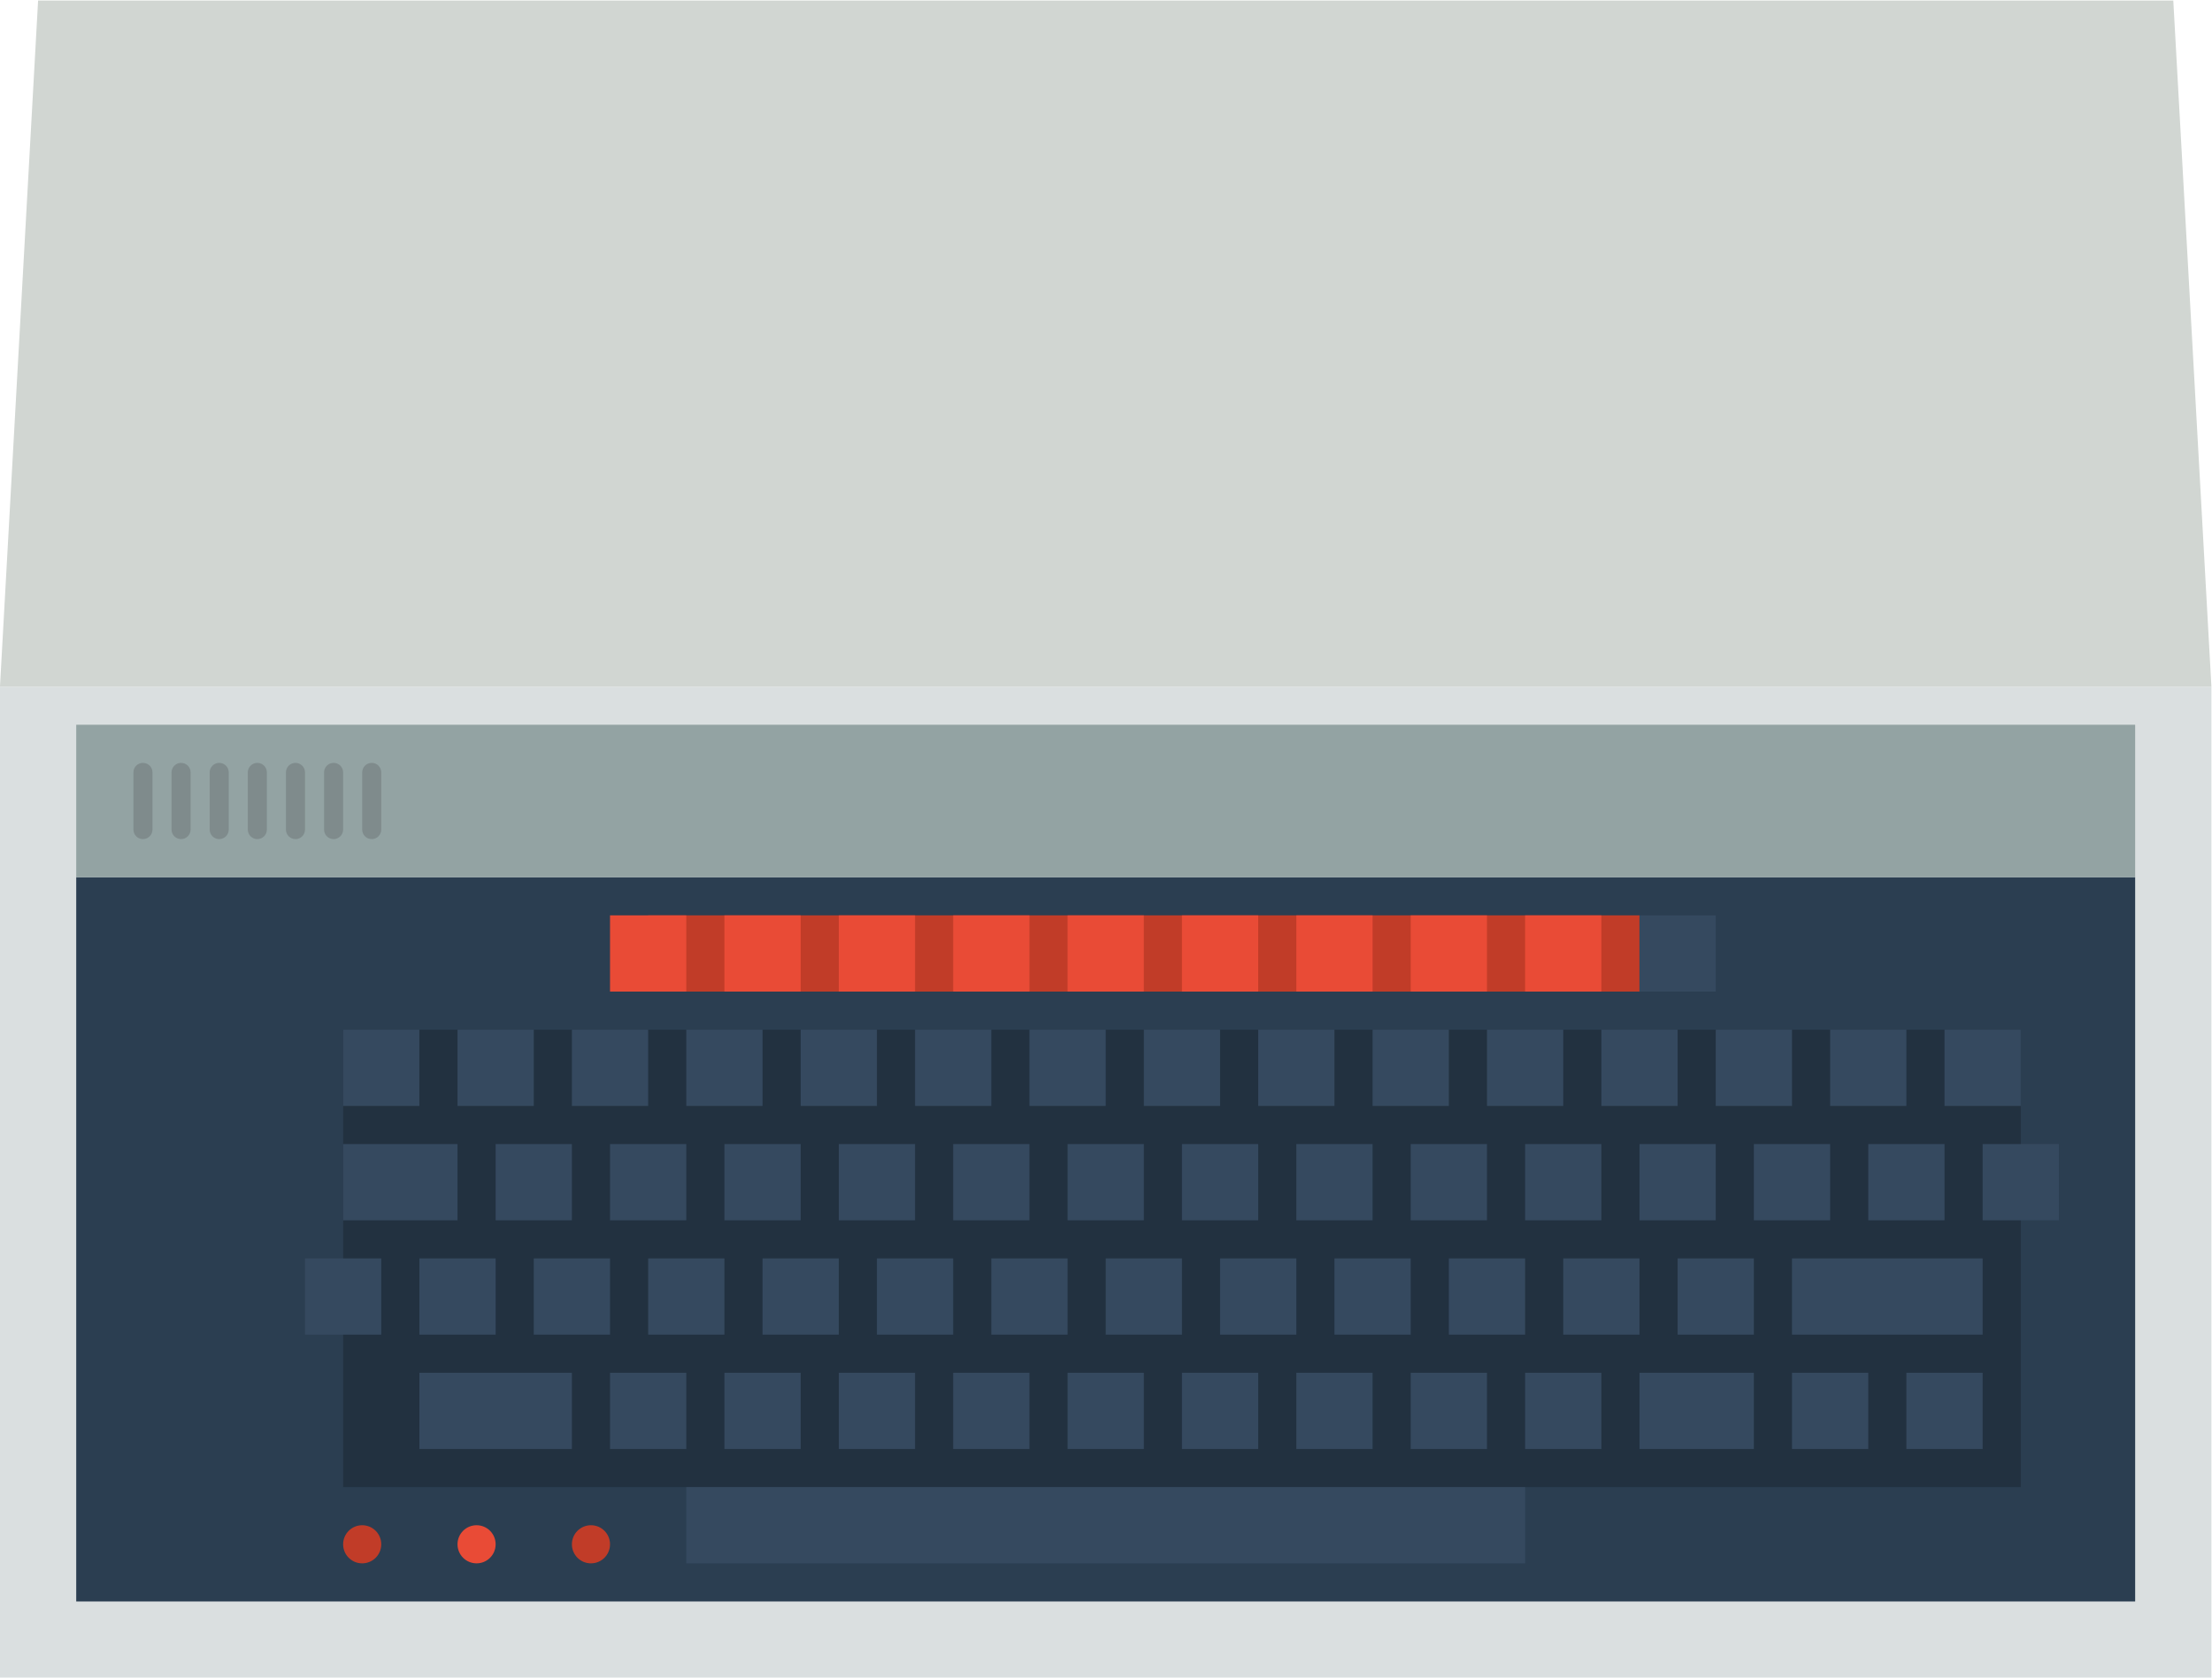 <svg height="234.667" viewBox="0 0 309.333 234.667" width="309.333" xmlns="http://www.w3.org/2000/svg" xmlns:xlink="http://www.w3.org/1999/xlink"><clipPath id="a"><path d="m0 256h256v-256h-256z"/></clipPath><g transform="matrix(1.333 0 0 -1.333 -16 288)"><path d="m244 144h-232v-104h232z" fill="#dadfe0"/><path d="m236 48h-216v76h216z" fill="#2b3e51"/><path d="m48 60h176v48h-176z" fill="#223140"/><path d="m184 112h-104v8h104z" fill="#c13c28"/><path d="m0 0h-232l4 72h224z" fill="#d1d6d2" transform="translate(244 144)"/><path d="m236 124h-216v16h216z" fill="#93a3a3"/><g clip-path="url(#a)"><path d="m0 0c.552 0 1 .448 1 1v6c0 .552-.448 1-1 1-.552 0-1-.448-1-1v-6c0-.552.448-1 1-1" fill="#7f8b8c" transform="translate(27 128)"/><path d="m0 0c.552 0 1 .448 1 1v6c0 .552-.448 1-1 1-.552 0-1-.448-1-1v-6c0-.552.448-1 1-1" fill="#7f8b8c" transform="translate(31 128)"/><path d="m0 0c.552 0 1 .448 1 1v6c0 .552-.448 1-1 1s-1-.448-1-1v-6c0-.552.448-1 1-1" fill="#7f8b8c" transform="translate(35 128)"/><path d="m0 0c.552 0 1 .448 1 1v6c0 .552-.448 1-1 1s-1-.448-1-1v-6c0-.552.448-1 1-1" fill="#7f8b8c" transform="translate(39 128)"/><path d="m0 0c.552 0 1 .448 1 1v6c0 .552-.448 1-1 1s-1-.448-1-1v-6c0-.552.448-1 1-1" fill="#7f8b8c" transform="translate(43 128)"/><path d="m0 0c.552 0 1 .448 1 1v6c0 .552-.448 1-1 1s-1-.448-1-1v-6c0-.552.448-1 1-1" fill="#7f8b8c" transform="translate(47 128)"/><path d="m0 0c.552 0 1 .448 1 1v6c0 .552-.448 1-1 1s-1-.448-1-1v-6c0-.552.448-1 1-1" fill="#7f8b8c" transform="translate(51 128)"/><path d="m84 112h-8v8h8z" fill="#e94b36"/><path d="m96 112h-8v8h8z" fill="#e94b36"/><path d="m108 112h-8v8h8z" fill="#e94b36"/><path d="m120 112h-8v8h8z" fill="#e94b36"/><path d="m132 112h-8v8h8z" fill="#e94b36"/><path d="m144 112h-8v8h8z" fill="#e94b36"/><path d="m156 112h-8v8h8z" fill="#e94b36"/><path d="m168 112h-8v8h8z" fill="#e94b36"/><path d="m180 112h-8v8h8z" fill="#e94b36"/><g fill="#35495f"><path d="m192 112h-8v8h8z"/><path d="m56 100h-8v8h8z"/><path d="m52 76h-8v8h8z"/><path d="m84 64h-8v8h8z"/><path d="m96 64h-8v8h8z"/><path d="m172 52h-88v8h88z"/><path d="m108 64h-8v8h8z"/><path d="m120 64h-8v8h8z"/><path d="m132 64h-8v8h8z"/><path d="m144 64h-8v8h8z"/><path d="m156 64h-8v8h8z"/><path d="m168 64h-8v8h8z"/><path d="m180 64h-8v8h8z"/><path d="m196 64h-12v8h12z"/><path d="m208 64h-8v8h8z"/><path d="m220 64h-8v8h8z"/><path d="m72 64h-16v8h16z"/><path d="m64 76h-8v8h8z"/><path d="m76 76h-8v8h8z"/><path d="m88 76h-8v8h8z"/><path d="m100 76h-8v8h8z"/><path d="m112 76h-8v8h8z"/><path d="m124 76h-8v8h8z"/><path d="m136 76h-8v8h8z"/><path d="m148 76h-8v8h8z"/><path d="m160 76h-8v8h8z"/><path d="m172 76h-8v8h8z"/><path d="m184 76h-8v8h8z"/><path d="m196 76h-8v8h8z"/><path d="m220 76h-20v8h20z"/><path d="m60 88h-12v8h12z"/><path d="m68 100h-8v8h8z"/><path d="m72 88h-8v8h8z"/><path d="m84 88h-8v8h8z"/><path d="m96 88h-8v8h8z"/><path d="m108 88h-8v8h8z"/><path d="m120 88h-8v8h8z"/><path d="m132 88h-8v8h8z"/><path d="m144 88h-8v8h8z"/><path d="m156 88h-8v8h8z"/><path d="m168 88h-8v8h8z"/><path d="m180 88h-8v8h8z"/><path d="m192 88h-8v8h8z"/><path d="m204 88h-8v8h8z"/><path d="m216 88h-8v8h8z"/><path d="m228 88h-8v8h8z"/><path d="m80 100h-8v8h8z"/><path d="m92 100h-8v8h8z"/><path d="m104 100h-8v8h8z"/><path d="m116 100h-8v8h8z"/><path d="m128 100h-8v8h8z"/><path d="m140 100h-8v8h8z"/><path d="m152 100h-8v8h8z"/><path d="m164 100h-8v8h8z"/><path d="m176 100h-8v8h8z"/><path d="m188 100h-8v8h8z"/><path d="m200 100h-8v8h8z"/><path d="m212 100h-8v8h8z"/><path d="m224 100h-8v8h8z"/></g><path d="m0 0c0-1.105-.895-2-2-2s-2 .895-2 2 .895 2 2 2 2-.895 2-2" fill="#c13c28" transform="translate(52 54)"/><path d="m0 0c0-1.105-.895-2-2-2s-2 .895-2 2 .895 2 2 2 2-.895 2-2" fill="#c13c28" transform="translate(76 54)"/><path d="m0 0c0-1.105-.895-2-2-2s-2 .895-2 2 .895 2 2 2 2-.895 2-2" fill="#e94b36" transform="translate(64 54)"/></g></g></svg>